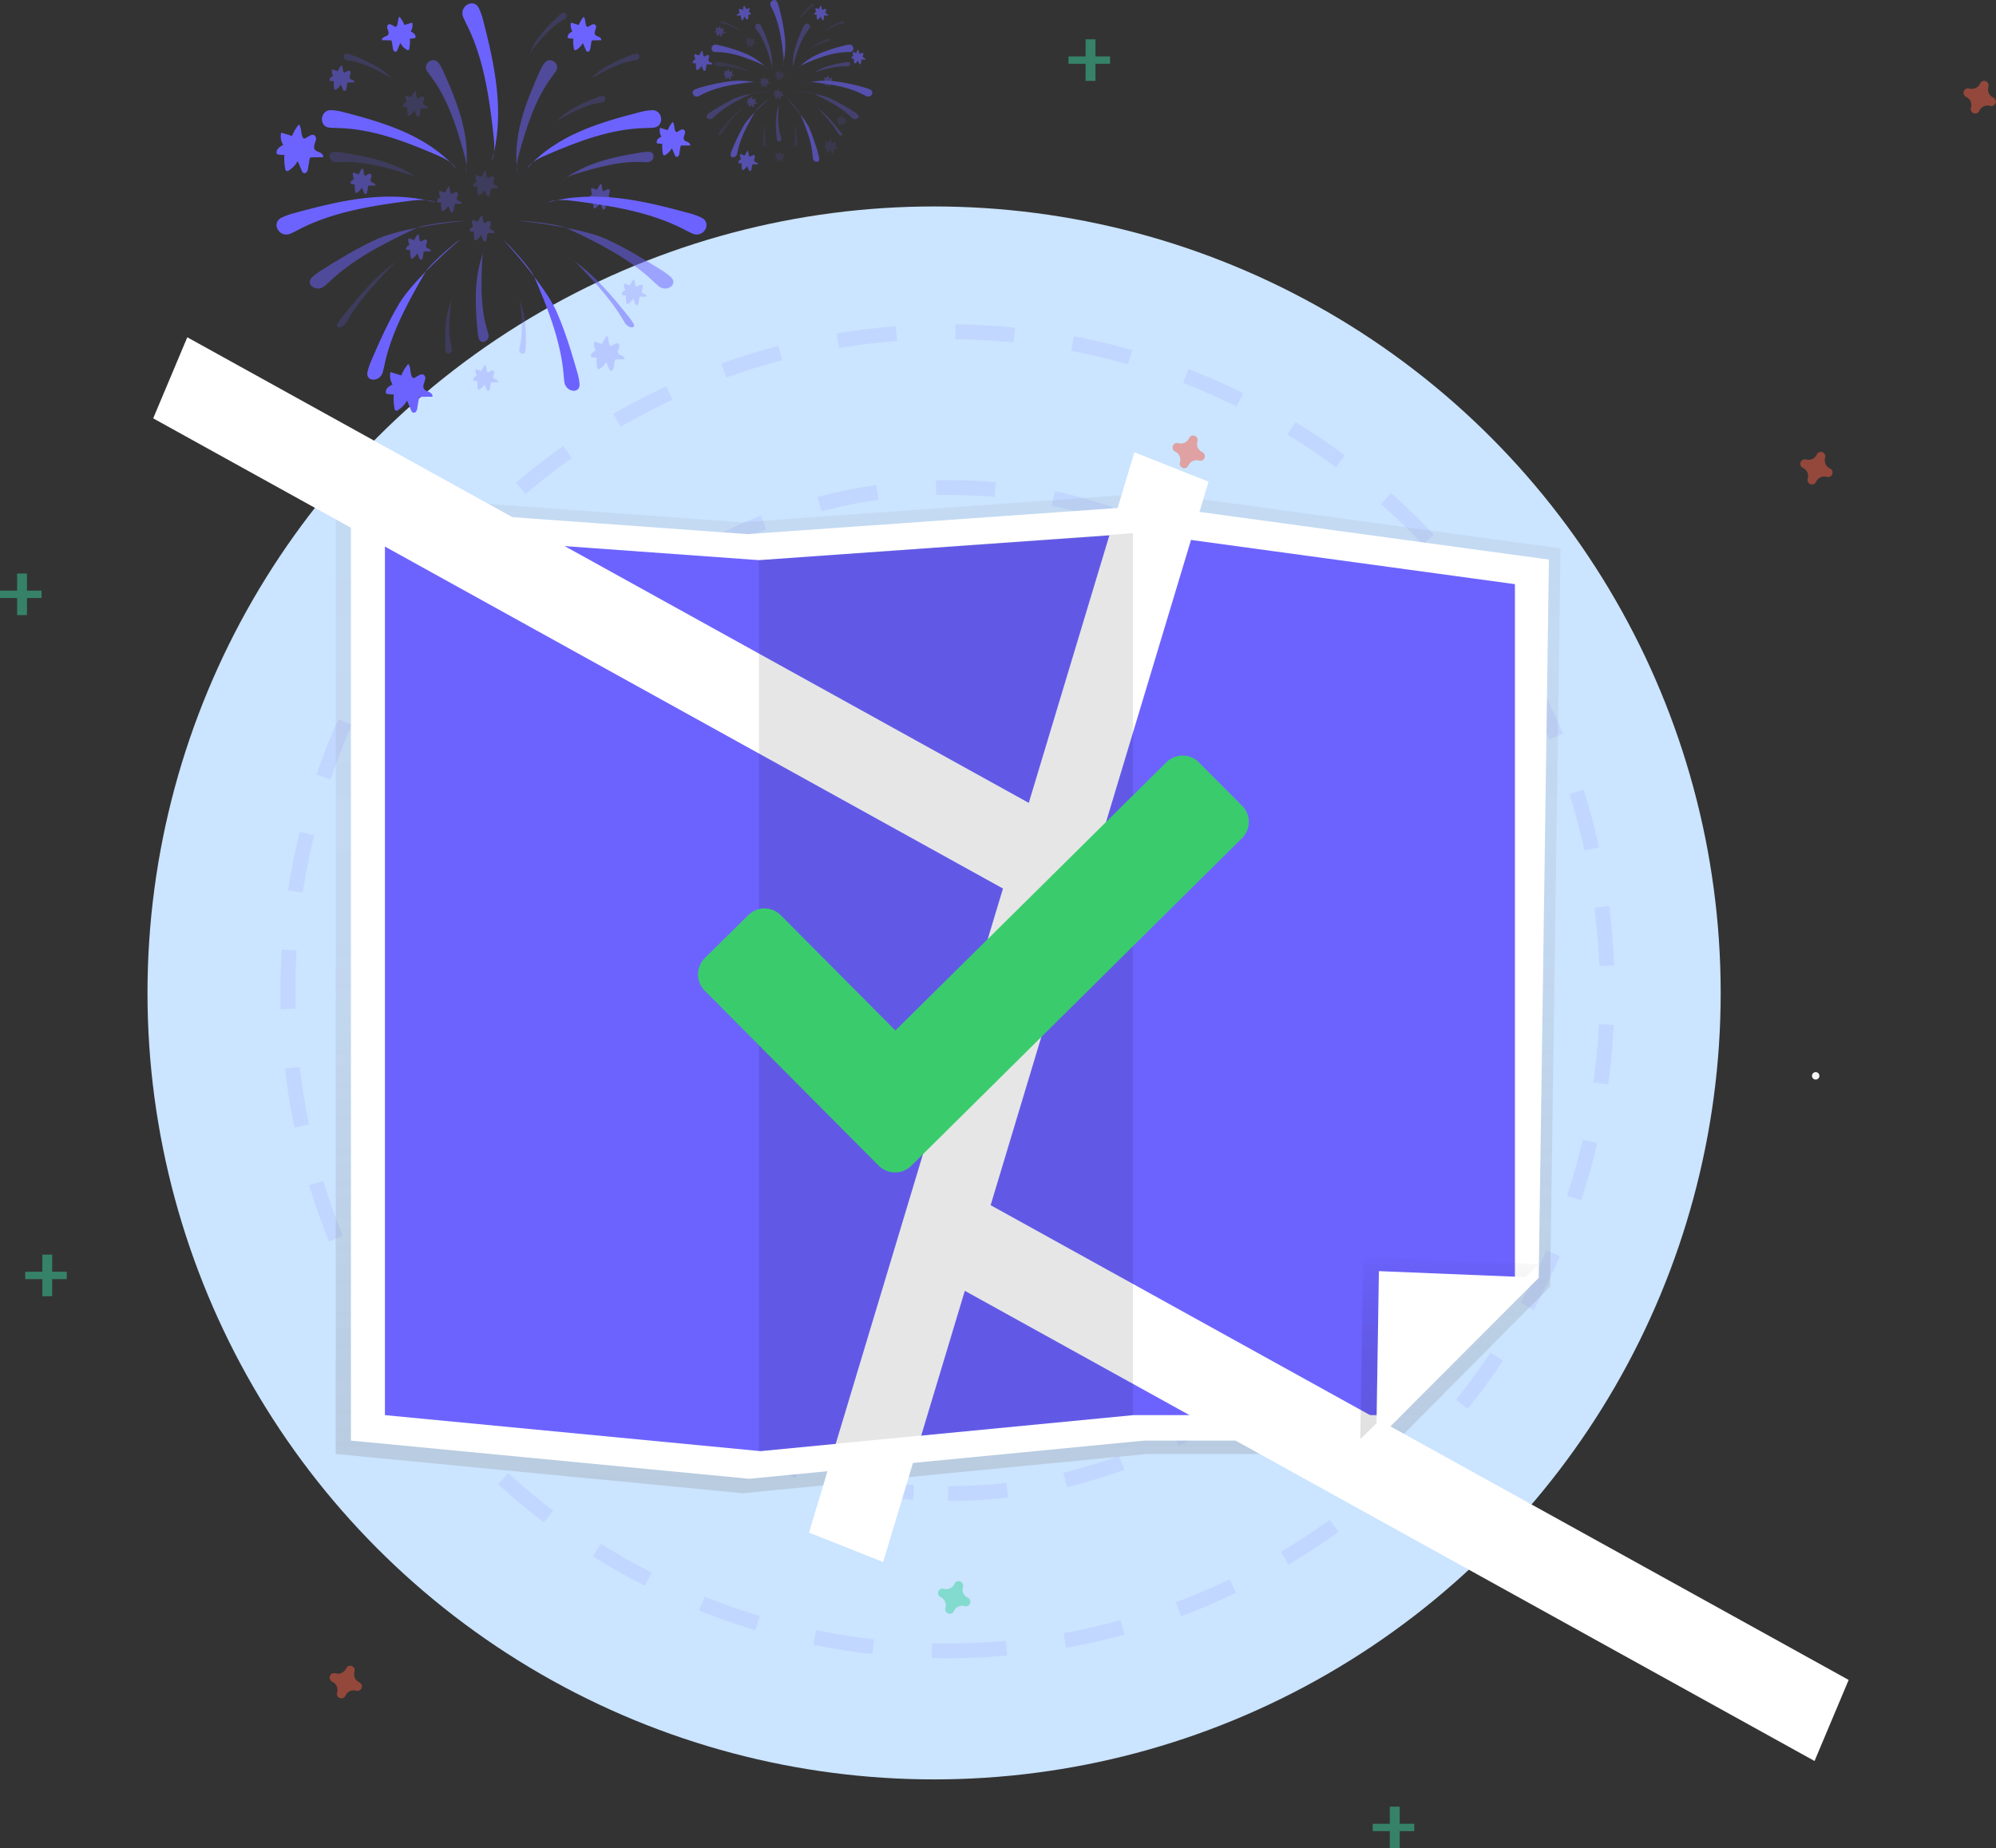 <svg width="203" height="188" xmlns="http://www.w3.org/2000/svg">
  <rect width="100%" height="100%" fill="#333333" stroke="none"/>
  <defs>
    <linearGradient x1="50%" y1="100%" x2="50%" y2="0%" id="a">
      <stop stop-color="gray" stop-opacity=".25" offset="0%"/>
      <stop stop-color="gray" stop-opacity=".12" offset="54%"/>
      <stop stop-color="gray" stop-opacity=".1" offset="100%"/>
    </linearGradient>
    <linearGradient x1="50.004%" y1="100%" x2="50.004%" y2="0%" id="b">
      <stop stop-opacity=".12" offset="0%"/>
      <stop stop-opacity=".09" offset="55%"/>
      <stop stop-opacity=".02" offset="100%"/>
    </linearGradient>
  </defs>
  <g fill="none" fill-rule="evenodd">
    <circle fill="#CBE4FF" cx="95" cy="101" r="80"/>
    <path d="M96.368 167.925c37.052 0 67.089-30.04 67.089-67.095S133.42 33.736 96.368 33.736c-37.051 0-67.088 30.039-67.088 67.094 0 37.055 30.037 67.095 67.088 67.095z" stroke="#6C63FF" stroke-width="1.5" opacity=".1" stroke-dasharray="6"/>
    <path d="M96.444 151.925c28.258 0 51.165-22.91 51.165-51.17s-22.907-51.17-51.165-51.17-51.165 22.91-51.165 51.17 22.907 51.17 51.165 51.17z" stroke="#6C63FF" stroke-width="1.5" opacity=".1" stroke-dasharray="6"/>
    <path d="M184.662 109.811a.377.377 0 1 0 0-.754.377.377 0 0 0 0 .754z" fill="#F5F5F5" fill-rule="nonzero"/>
    <g opacity=".5" fill="#3AD29F" fill-rule="nonzero">
      <path d="M110.41 4h1v4.226h-1z"/>
      <path d="M112.895 5.74v.746h-4.226V5.74z"/>
    </g>
    <g opacity=".5" fill="#3AD29F" fill-rule="nonzero">
      <path d="M1.74 58.34h1v4.226h-1z"/>
      <path d="M4.226 60.08v.746H0v-.746z"/>
    </g>
    <g opacity=".5" fill="#3AD29F" fill-rule="nonzero">
      <path d="M141.35 183.774h1V188h-1z"/>
      <path d="M143.836 185.514v.746h-4.226v-.746z"/>
    </g>
    <g opacity=".5" fill="#3AD29F" fill-rule="nonzero">
      <path d="M4.306 127.623h1v4.226h-1z"/>
      <path d="M6.792 129.363v.746H2.566v-.746z"/>
    </g>
    <g opacity=".5" fill="#3AD29F" fill-rule="nonzero">
      <path d="M50.49 133.962h1v4.226h-1z"/>
      <path d="M52.976 135.703v.745H48.75v-.745z"/>
    </g>
    <path d="M36.553 171.13a.914.914 0 0 1-.498-1.106.458.458 0 0 0-.804-.406.44.44 0 0 0-.05.09.914.914 0 0 1-1.105.497.458.458 0 0 0-.316.854c.422.19.635.665.498 1.106a.458.458 0 0 0 .804.406.44.44 0 0 0 .05-.09.914.914 0 0 1 1.105-.498.458.458 0 0 0 .316-.854z" fill="#F55F44" fill-rule="nonzero" opacity=".5"/>
    <path d="M98.434 162.525a.914.914 0 0 1-.498-1.105.458.458 0 0 0-.804-.406.44.44 0 0 0-.05.09.914.914 0 0 1-1.105.498.458.458 0 0 0-.316.854c.422.19.635.664.498 1.105a.458.458 0 0 0 .804.406.44.44 0 0 0 .05-.09.914.914 0 0 1 1.105-.498.458.458 0 0 0 .316-.854z" fill="#3AD29F" fill-rule="nonzero" opacity=".5"/>
    <path d="M122.281 45.997a.914.914 0 0 1-.498-1.105.458.458 0 0 0-.804-.406.44.44 0 0 0-.05.09.914.914 0 0 1-1.105.497.458.458 0 0 0-.316.854c.421.19.635.664.498 1.106a.458.458 0 0 0 .804.406.44.44 0 0 0 .05-.09.914.914 0 0 1 1.105-.498.458.458 0 0 0 .316-.854zM186.124 47.657a.914.914 0 0 1-.498-1.105.458.458 0 0 0-.804-.406.44.44 0 0 0-.05.09.914.914 0 0 1-1.105.498.458.458 0 0 0-.316.854c.422.19.635.664.498 1.105a.458.458 0 0 0 .804.406.44.44 0 0 0 .05-.09.914.914 0 0 1 1.105-.497.458.458 0 0 0 .316-.854zM94.057 116.035a.914.914 0 0 1-.498-1.106.458.458 0 0 0-.804-.406.44.44 0 0 0-.05.09.914.914 0 0 1-1.105.498.458.458 0 0 0-.316.854c.422.19.635.664.498 1.106a.458.458 0 0 0 .804.406.44.44 0 0 0 .05-.09.914.914 0 0 1 1.105-.498.458.458 0 0 0 .316-.854zM202.727 9.922a.914.914 0 0 1-.498-1.106.458.458 0 0 0-.804-.406.44.44 0 0 0-.05.09.914.914 0 0 1-1.106.498.458.458 0 0 0-.316.854c.422.19.636.664.498 1.105a.458.458 0 0 0 .804.406.44.44 0 0 0 .05-.09.914.914 0 0 1 1.105-.497.458.458 0 0 0 .316-.854z" fill="#F55F44" fill-rule="nonzero" opacity=".5"/>
    <g fill="#6C63FF" fill-rule="nonzero">
      <g opacity=".6">
        <path d="M77.337 2.538a.3.3 0 0 0-.489.348c.056.084.118.167.176.245.705.95 1.07 2.102 1.385 3.247.077.281.15.58.063.858a5.342 5.342 0 0 0-.15-2.238c-.206-.724-.47-1.43-.792-2.11a1.836 1.836 0 0 0-.193-.35z" opacity=".5"/>
        <path d="M72.761 4.539c-.476-.015-.536.706-.063.75.125.01.25.013.37.016 1.457.04 2.833.569 4.156 1.135.326.14.667.3.856.6a6.241 6.241 0 0 0-2.217-1.57 16.261 16.261 0 0 0-2.617-.844 2.152 2.152 0 0 0-.485-.087z"/>
        <path d="M72.893 6.31c-.3.013-.232.44.071.442h.233c.92-.037 1.86.216 2.773.494.23.052.444.16.623.314a5.033 5.033 0 0 0-1.62-.832 12.58 12.58 0 0 0-1.761-.393 1.698 1.698 0 0 0-.319-.024z" opacity=".2"/>
        <path d="M79.04 14.243c.086.289.482.117.41-.175-.02-.079-.042-.15-.065-.226-.262-.88-.25-1.854-.207-2.807-.007-.236.044-.47.15-.68a5.003 5.003 0 0 0-.408 1.774c-.023.601-.003 1.204.061 1.802.01.106.03.21.059.312z" opacity=".5"/>
        <path d="M73.442 2.138c-.182-.031-.196.231-.015.272.048.01.094.018.14.025.554.095 1.082.365 1.593.648.132.06.246.151.332.267a3.046 3.046 0 0 0-.862-.703 7.426 7.426 0 0 0-1.003-.45.901.901 0 0 0-.185-.059z" opacity=".2"/>
        <path d="M70.65 9.116c-.459.235-.071.882.4.668.124-.056.244-.119.358-.179 1.403-.727 3.031-.994 4.632-1.201.394-.05.813-.095 1.176.061-1-.26-2.042-.323-3.067-.184a20.044 20.044 0 0 0-2.993.644c-.175.046-.345.11-.507.19z"/>
        <path d="M71.96 11.637c-.33.307.185.67.53.375.091-.077.178-.16.26-.236 1.004-.943 2.332-1.614 3.654-2.232.324-.15 1.652-.3 2.017-.3-.931.082-2.834.373-3.68.758-.83.395-1.634.847-2.403 1.35-.134.084-.26.179-.377.285z" opacity=".5"/>
        <path d="M74.311 15.662c-.096.44.534.45.65 0 .03-.115.056-.231.08-.342.29-1.352 1-2.653 1.737-3.913.18-.308 1.191-1.201 1.49-1.39-.72.6-2.12 1.917-2.596 2.714-.456.795-.857 1.62-1.201 2.47-.067.149-.12.303-.16.461zM79.046.207c-.225-.45-.867-.08-.662.39.052.122.112.242.17.356.69 1.398.929 3.015 1.106 4.606.044.39.081.804-.078 1.163.271-.988.349-2.019.228-3.036-.121-1.005-.318-2-.59-2.976a2.677 2.677 0 0 0-.174-.503zM75.465.986a.086.086 0 0 0 .038.012.07.07 0 0 0 .052-.048c.057-.121.024-.279.111-.382.088.105.158.224.21.35l.34-.101c.03.13.008.266-.063.378.056.025.107.061.15.105.045.046.06.114.04.174a.858.858 0 0 1-.234.023c.013.145.005.29-.024.432a.081.081 0 0 1-.028.056.078.078 0 0 1-.08-.014.75.75 0 0 1-.272-.286l-.121.3a.123.123 0 0 1-.056.072.086.086 0 0 1-.102-.034.255.255 0 0 1-.036-.112l-.047-.279a.063.063 0 0 0-.015-.039.068.068 0 0 0-.048-.013h-.348c-.021-.062.04-.12.1-.15.06-.03.13-.046.16-.104.061-.117-.096-.281-.029-.383.068-.102.204-.006.302.043z"/>
        <path d="M81.828 2.538a.3.3 0 0 1 .49.348 6.407 6.407 0 0 1-.176.245c-.705.95-1.071 2.102-1.385 3.247-.078.281-.15.58-.065.858a5.343 5.343 0 0 1 .15-2.238c.206-.724.47-1.43.792-2.11.052-.124.117-.241.194-.35z" opacity=".5"/>
        <path d="M86.403 4.539c.475-.015.536.706.062.75-.124.01-.25.013-.368.016-1.457.04-2.835.569-4.158 1.135-.325.14-.666.3-.855.6a6.241 6.241 0 0 1 2.217-1.57 16.293 16.293 0 0 1 2.615-.844c.159-.047.322-.076.487-.087z"/>
        <path d="M86.28 6.31c.3.013.231.44-.07.442h-.234c-.919-.037-1.86.216-2.772.494-.23.052-.445.16-.624.314a5.018 5.018 0 0 1 1.621-.832 12.58 12.58 0 0 1 1.763-.387c.104-.02.21-.03.316-.03z" opacity=".5"/>
        <path d="M85.724 2.138c.182-.031.195.231.015.272-.048.01-.095.018-.141.025-.553.095-1.083.365-1.592.648a.855.855 0 0 0-.332.267 3.04 3.04 0 0 1 .86-.703 7.53 7.53 0 0 1 1.005-.45.87.87 0 0 1 .185-.059zM81.023 14.79c-.04.178-.289.09-.256-.092 0-.048.02-.094.03-.14.126-.546.08-1.14.017-1.719a.868.868 0 0 0-.119-.408c.17.333.277.694.316 1.066.037.366.049.733.034 1.1a.92.92 0 0 1-.022.193z" opacity=".2"/>
        <path d="M85.608 13.6c.142.24-.205.223-.357-.016-.04-.063-.077-.126-.113-.186-.43-.731-1.084-1.455-1.744-2.153a2.414 2.414 0 0 0-.539-.467c.515.35.99.757 1.417 1.211.423.442.796.901 1.162 1.364.063.079.122.161.174.248z" opacity=".5"/>
        <path d="M73.045 13.6c-.141.24.206.223.36-.016.038-.063.076-.126.11-.186.43-.731 1.085-1.455 1.744-2.153.156-.182.339-.34.541-.467a8.56 8.56 0 0 0-1.418 1.211c-.422.442-.796.901-1.163 1.364a2.393 2.393 0 0 0-.174.248zM77.64 14.79c.04.178.288.09.257-.092a3.238 3.238 0 0 0-.03-.14c-.126-.546-.081-1.14-.017-1.719a.85.85 0 0 1 .117-.408c-.17.333-.276.694-.315 1.066a7.505 7.505 0 0 0-.033 1.1c0 .065.008.13.021.193zM84.278 3.934c.18-.032.193.233.013.272-.046.01-.095.018-.14.027-.554.093-1.083.365-1.593.647a.876.876 0 0 0-.332.266c.242-.285.534-.523.862-.702a7.435 7.435 0 0 1 1.003-.45.983.983 0 0 1 .187-.06zM82.588.407c.15-.096.267.15.115.246l-.12.077c-.477.3-.868.75-1.236 1.2a.854.854 0 0 0-.207.372c.117-.355.299-.685.536-.973a7.49 7.49 0 0 1 .76-.797.97.97 0 0 1 .152-.125z" opacity=".2"/>
        <path d="M88.516 9.116c.459.235.071.882-.4.668-.124-.056-.244-.119-.36-.179-1.401-.727-3.03-.994-4.63-1.201-.394-.05-.813-.095-1.177.061 1-.26 2.042-.323 3.066-.184 1.013.138 2.015.353 2.995.644.175.046.345.11.506.19z"/>
        <path d="M87.205 11.637c.33.307-.185.67-.53.375-.09-.077-.177-.16-.26-.236-1.005-.943-2.331-1.614-3.654-2.232-.323-.15-1.66-.3-2.016-.3.931.082 2.833.373 3.678.758.831.395 1.634.846 2.404 1.35.134.084.261.179.378.285z" opacity=".5"/>
        <path d="M83.32 16.165c.041.45-.585.376-.645-.075-.015-.117-.026-.236-.036-.348-.119-1.373-.661-2.759-1.233-4.1-.14-.33-1.032-1.336-1.303-1.567.639.683 1.861 2.168 2.235 3.018.355.847.652 1.717.89 2.604.046.153.077.31.093.468zM83.696.986a.092.092 0 0 1-.039.012c-.024 0-.042-.025-.052-.048-.056-.121-.024-.279-.11-.382a1.323 1.323 0 0 0-.21.35l-.33-.101a.486.486 0 0 0 .064.378.485.485 0 0 0-.15.105.171.171 0 0 0-.04.174.87.87 0 0 0 .232.023c-.012.145-.003.29.025.432a.081.081 0 0 0 .029.056c.027.01.058.005.08-.014a.75.75 0 0 0 .271-.286l.122.3c.009.03.028.055.054.072.039.014.082 0 .104-.034a.255.255 0 0 0 .036-.112l.046-.279c0-.014.006-.028.015-.039a.068.068 0 0 1 .049-.013h.348c.021-.062-.042-.12-.1-.15-.06-.03-.131-.046-.161-.104-.06-.117.097-.281.03-.383-.068-.102-.21-.006-.313.043z"/>
        <path d="M84.69 14.55a.092.092 0 0 1-.038.012c-.026 0-.042-.026-.053-.048-.056-.122-.024-.28-.11-.383-.088.105-.159.224-.21.351l-.329-.102a.492.492 0 0 0 .062.378.523.523 0 0 0-.15.105.171.171 0 0 0-.041.175.87.87 0 0 0 .233.022c-.013.145-.004.291.024.434a.08.08 0 0 0 .028.054c.024.015.056 0 .081-.013a.763.763 0 0 0 .27-.287l.124.293a.13.13 0 0 0 .054.073.087.087 0 0 0 .102-.036.257.257 0 0 0 .038-.111l.045-.278a.087.087 0 0 1 .015-.04.07.07 0 0 1 .05-.014h.348c.02-.061-.042-.12-.1-.15-.06-.03-.131-.045-.161-.104-.06-.117.096-.28.03-.383-.067-.102-.21.002-.311.052z" opacity=".2"/>
        <path d="M87.481 5.458a.098.098 0 0 1-.039.012c-.025 0-.042-.026-.052-.048-.057-.122-.024-.28-.111-.383a1.342 1.342 0 0 0-.21.351l-.33-.102a.494.494 0 0 0 .064.379.48.48 0 0 0-.15.105.171.171 0 0 0-.041.174.864.864 0 0 0 .233.022c-.013.146-.005.292.024.434a.08.08 0 0 0 .028.054c.027.011.058.006.08-.013a.75.75 0 0 0 .272-.287l.123.3a.13.13 0 0 0 .054.074.087.087 0 0 0 .102-.036.237.237 0 0 0 .036-.111l.047-.278c0-.015.005-.029.015-.04a.068.068 0 0 1 .048-.014h.35c.02-.062-.042-.12-.102-.15-.06-.03-.13-.045-.16-.104-.061-.117.096-.28.03-.383-.066-.102-.208-.006-.31.044zM76.32 15.91a.1.1 0 0 1-.054.016c-.035 0-.059-.034-.074-.066-.078-.17-.033-.39-.15-.533-.123.147-.22.312-.292.49l-.46-.15a.681.681 0 0 0 .088.525.716.716 0 0 0-.216.15.242.242 0 0 0-.057.244c.106.025.215.036.324.031-.016.201-.004.403.035.6.002.03.017.058.04.077.033.021.077 0 .111-.018.157-.097.286-.232.376-.393l.17.407c.012.042.039.078.076.102a.12.12 0 0 0 .15-.05.344.344 0 0 0 .051-.15l.063-.387c.002-.02.01-.04.023-.056a.104.104 0 0 1 .068-.02h.485c.028-.085-.059-.164-.141-.202-.083-.038-.18-.063-.223-.143-.084-.165.134-.393.04-.534-.115-.168-.29-.01-.433.06zM71.675 5.73a.114.114 0 0 1-.054.016c-.034 0-.058-.036-.073-.067-.078-.17-.033-.39-.15-.533-.123.147-.22.312-.292.49l-.46-.142a.681.681 0 0 0 .088.526.691.691 0 0 0-.217.15.236.236 0 0 0-.055.241c.105.027.214.038.323.033-.017.201-.005.403.034.601.003.03.017.059.04.078.034.021.077 0 .112-.02.158-.098.289-.235.378-.399l.17.407c.013.042.04.078.077.102a.12.12 0 0 0 .142-.05.344.344 0 0 0 .051-.15l.064-.387c.002-.02.01-.04.022-.055a.104.104 0 0 1 .068-.02h.485c.028-.086-.057-.167-.141-.203-.084-.036-.18-.063-.223-.15-.084-.163.134-.392.042-.533-.112-.17-.288-.006-.43.065z"/>
        <path d="M85.768 12.035a.048.048 0 0 1-.029 0c-.018 0-.031-.018-.039-.035-.04-.09-.016-.207-.081-.284a.99.99 0 0 0-.15.26l-.245-.075a.365.365 0 0 0 .046.28.359.359 0 0 0-.114.077.126.126 0 0 0-.03.13c.056.013.114.019.171.017a1.09 1.09 0 0 0 .02.32.06.06 0 0 0 .021.04c.017.013.04 0 .059-.01a.556.556 0 0 0 .2-.211l.091.216c.006.022.02.042.04.054.029.01.06-.001.077-.026a.224.224 0 0 0 .027-.082l.033-.206c.001-.011.005-.021.012-.03a.057.057 0 0 1 .036-.01h.257c.015-.047-.03-.09-.073-.109-.044-.02-.098-.033-.12-.076-.044-.087.072-.209.022-.284-.05-.075-.155.006-.231.044zM79.459 15.682a.048.048 0 0 1-.029 0c-.018 0-.031-.018-.039-.035-.04-.09-.016-.207-.08-.284a.99.99 0 0 0-.15.26l-.246-.075a.365.365 0 0 0 .047.28.359.359 0 0 0-.114.077.126.126 0 0 0-.03.13c.056.013.113.019.17.016-.008.108-.002.216.02.321.002.016.009.03.02.04a.06.06 0 0 0 .06-.01.556.556 0 0 0 .201-.211l.09.216a.1.1 0 0 0 .04.054.07.07 0 0 0 .078-.026.197.197 0 0 0 .025-.082l.035-.206c0-.01.005-.021.012-.03a.05.05 0 0 1 .036-.01h.257c.015-.047-.03-.089-.074-.109-.044-.019-.098-.034-.119-.076-.045-.087.07-.209.021-.284-.05-.075-.156 0-.231.044z" opacity=".2"/>
        <path d="M73.362 2.93a.07.07 0 0 1-.028.01.05.05 0 0 1-.04-.036c-.042-.09-.017-.207-.082-.282a.968.968 0 0 0-.15.26l-.244-.076a.36.36 0 0 0 .045.28.351.351 0 0 0-.114.078.126.126 0 0 0-.03.129c.057.014.115.02.173.016-.009.107-.003.215.018.32a.06.06 0 0 0 .021.042c.018.01.04 0 .059-.01a.56.56 0 0 0 .2-.214l.091.217c.006.022.02.042.04.055.03.01.06-.001.077-.027a.192.192 0 0 0 .027-.082l.033-.206a.04.04 0 0 1 .048-.04h.259c.013-.044-.032-.088-.075-.106-.044-.018-.097-.034-.12-.076-.044-.087.072-.209.023-.284-.048-.075-.163-.005-.23.033zM76.604 10.113a.063.063 0 0 1-.029.009c-.018 0-.032-.02-.039-.036-.042-.09-.018-.208-.081-.283a.935.935 0 0 0-.15.26l-.244-.075a.36.36 0 0 0 .047.28.357.357 0 0 0-.116.077.128.128 0 0 0-.03.128.61.61 0 0 0 .173.018c-.01.107-.003.215.018.32.001.016.009.03.021.04.018.012.042 0 .06-.009a.568.568 0 0 0 .2-.213l.091.216c.006.023.02.042.041.054.028.011.06 0 .075-.025a.179.179 0 0 0 .027-.083l.035-.205c0-.01.004-.02.01-.029a.051.051 0 0 1 .036-.01h.259c.015-.045-.032-.089-.075-.109-.044-.02-.097-.033-.12-.076-.043-.087.073-.207.023-.282-.05-.075-.157-.005-.232.033zM74.245 7.314a.048.048 0 0 1-.028 0c-.018 0-.032-.018-.04-.035-.041-.09-.017-.207-.08-.284a.958.958 0 0 0-.15.26l-.244-.075a.359.359 0 0 0 .047.28.383.383 0 0 0-.116.078.13.13 0 0 0-.03.129c.056.013.115.02.173.016a1.15 1.15 0 0 0 .018.322.045.045 0 0 0 .08.03.563.563 0 0 0 .2-.212l.092.216a.1.1 0 0 0 .04.054c.03.01.06-.002.076-.027a.186.186 0 0 0 .027-.081l.034-.207a.038.038 0 0 1 .047-.04h.258c.015-.044-.031-.086-.075-.106-.043-.02-.096-.034-.118-.076-.045-.088.072-.21.022-.284-.05-.075-.158.001-.233.042zM84.375 7.973a.051.051 0 0 1-.028.007c-.02 0-.032-.018-.04-.034-.041-.09-.017-.207-.082-.284a.99.99 0 0 0-.15.26l-.244-.075a.357.357 0 0 0 .046.28.377.377 0 0 0-.115.077.126.126 0 0 0-.03.13c.057.013.115.019.173.016a1.15 1.15 0 0 0 .018.321.06.06 0 0 0 .021.04c.02.008.043.004.059-.01a.568.568 0 0 0 .201-.212l.09.217a.1.1 0 0 0 .04.054c.03.01.06-.002.077-.027a.186.186 0 0 0 .027-.081l.033-.208a.054.054 0 0 1 .012-.028.05.05 0 0 1 .036-.01h.259c.013-.046-.032-.088-.075-.107-.044-.02-.096-.035-.119-.077-.045-.087.07-.208.023-.284-.049-.075-.157-.003-.232.035z" opacity=".5"/>
        <path d="M79.459 7.423a.048.048 0 0 1-.029 0c-.018 0-.031-.018-.039-.034-.04-.09-.016-.207-.08-.284a.99.99 0 0 0-.15.26l-.246-.075a.365.365 0 0 0 .047.28.359.359 0 0 0-.114.077.126.126 0 0 0-.03.13c.056.013.113.019.17.017a1.09 1.09 0 0 0 .02.32c.002.016.009.03.02.04.018.013.042 0 .06-.01a.556.556 0 0 0 .201-.212l.09.217c.007.022.021.041.04.054a.07.07 0 0 0 .078-.026.197.197 0 0 0 .025-.082l.035-.206c0-.011.005-.022.012-.03a.057.057 0 0 1 .036-.01h.257c.015-.047-.03-.09-.074-.109-.044-.02-.098-.033-.119-.076-.045-.087.07-.209.021-.284-.05-.075-.156.004-.231.043z" opacity=".2"/>
        <path d="M77.918 8.092a.059.059 0 0 1-.03.009c-.018 0-.03-.018-.04-.035-.04-.09-.016-.207-.08-.284a.99.99 0 0 0-.15.26l-.245-.075a.365.365 0 0 0 .046.28.377.377 0 0 0-.114.077.126.126 0 0 0-.03.13c.056.013.114.019.171.016-.008.107-.002.216.02.321a.06.06 0 0 0 .02.04c.02.009.043.005.06-.01a.568.568 0 0 0 .2-.211l.09.216a.1.1 0 0 0 .041.054c.029.01.06-.002.077-.027a.207.207 0 0 0 .027-.081l.033-.207a.04.04 0 0 1 .048-.04h.258c.014-.045-.031-.087-.075-.106-.043-.02-.096-.035-.118-.077-.045-.087.07-.208.02-.283-.049-.076-.154-.003-.23.033z" opacity=".3"/>
        <path d="M76.479 4.033a.063.063 0 0 1-.029.009c-.018 0-.031-.02-.039-.036-.04-.09-.016-.207-.08-.282a.944.944 0 0 0-.151.26l-.245-.077a.365.365 0 0 0 .047.28.385.385 0 0 0-.114.077.128.128 0 0 0-.03.13c.056.013.113.019.17.017a1.09 1.09 0 0 0 .02.32c.001.016.008.03.02.04.018.013.042 0 .06-.008a.57.57 0 0 0 .201-.213l.09.216c.007.022.021.042.04.054.03.01.061 0 .077-.026a.197.197 0 0 0 .026-.082l.035-.206c0-.011.005-.021.012-.03a.048.048 0 0 1 .036-.009h.256c.015-.047-.03-.089-.073-.108-.044-.02-.098-.033-.119-.077-.045-.087.07-.207.021-.282-.05-.075-.156-.005-.231.033z" opacity=".2"/>
        <path d="M79.312 9.33a.051.051 0 0 1-.029.008c-.02 0-.031-.018-.039-.035-.042-.09-.018-.207-.082-.283a.976.976 0 0 0-.15.26l-.244-.076a.363.363 0 0 0 .045.28.395.395 0 0 0-.114.078.126.126 0 0 0-.03.129c.056.013.115.02.173.018-.01.107-.003.214.018.32a.06.06 0 0 0 .02.04c.019.012.041 0 .06-.009a.57.57 0 0 0 .2-.213l.09.216c.007.023.021.042.041.054.029.01.06 0 .077-.025a.198.198 0 0 0 .027-.083l.033-.206a.066.066 0 0 1 .012-.03.057.057 0 0 1 .036-.01h.258c.015-.047-.031-.089-.075-.108-.043-.02-.096-.033-.118-.077-.045-.087.072-.209.022-.284-.05-.075-.156-.001-.231.036z" opacity=".3"/>
      </g>
      <path d="M44.619 6.416c-.548-.75-1.681.061-1.169.833.134.201.28.398.418.584 1.688 2.277 2.562 5.042 3.315 7.775.185.67.363 1.386.15 2.05.3-1.777.105-3.604-.35-5.352-.455-1.747-1.163-3.408-1.894-5.054a4.488 4.488 0 0 0-.47-.836z" opacity=".5"/>
      <path d="M33.673 11.204c-1.138-.034-1.282 1.69-.15 1.781.3.024.6.032.883.039 3.485.095 6.78 1.351 9.947 2.716.776.334 1.592.709 2.047 1.422-1.427-1.651-3.304-2.868-5.307-3.754-2.002-.885-4.129-1.48-6.259-2.025a5.475 5.475 0 0 0-1.16-.179z"/>
      <path d="M33.986 15.446c-.718.027-.556 1.051.168 1.051.19 0 .377 0 .557-.015 2.2-.089 4.45.518 6.635 1.185.536.163 1.1.35 1.491.75-1.137-.914-2.493-1.55-3.876-1.99-1.384-.439-2.805-.696-4.22-.927a3.847 3.847 0 0 0-.755-.054z" opacity=".2"/>
      <path d="M48.694 34.428c.204.69 1.153.28.98-.423-.046-.184-.1-.365-.15-.538-.632-2.102-.6-4.437-.498-6.718.025-.558.066-1.153.357-1.63-.6 1.328-.881 2.798-.966 4.247-.084 1.45.021 2.89.15 4.317.019.252.061.501.127.745z" opacity=".5"/>
      <path d="M35.295 5.458c-.432-.075-.465.556-.033.652.113.024.227.043.335.061 1.325.227 2.591.874 3.811 1.55.3.166.614.35.796.638a7.286 7.286 0 0 0-2.062-1.686 17.948 17.948 0 0 0-2.403-1.09 2.404 2.404 0 0 0-.444-.125z" opacity=".2"/>
      <path d="M28.616 22.155c-1.098.564-.17 2.115.958 1.6.3-.135.583-.285.858-.428 3.354-1.738 7.25-2.38 11.084-2.874.94-.12 1.943-.226 2.813.15-2.372-.668-4.897-.723-7.338-.44-2.44.284-4.815.902-7.166 1.541a6.46 6.46 0 0 0-1.21.45z"/>
      <path d="M31.755 28.19c-.788.735.443 1.604 1.27.9.217-.185.423-.38.62-.564 2.403-2.253 5.581-3.862 8.745-5.341.776-.364 3.971-.735 4.824-.715-2.227.2-6.78.9-8.803 1.815-2.024.915-3.9 2.057-5.746 3.218-.323.2-.628.43-.91.686z" opacity=".5"/>
      <path d="M37.379 37.823c-.23 1.05 1.277 1.067 1.556.016.074-.276.132-.552.19-.816.693-3.223 2.395-6.35 4.155-9.364.433-.74 2.854-2.862 3.565-3.33-1.72 1.43-5.07 4.59-6.211 6.497-1.142 1.907-2.034 3.904-2.893 5.911-.154.35-.275.714-.362 1.086zM48.707.84c-.537-1.095-2.072-.194-1.586.929.128.3.272.582.407.856 1.653 3.345 2.225 7.214 2.65 11.02.104.932.194 1.927-.186 2.784.694-2.34.785-4.842.545-7.264-.24-2.422-.805-4.782-1.403-7.12a6.212 6.212 0 0 0-.427-1.204zM40.149 2.704c.027.018.059.027.091.027.06 0 .102-.06.126-.114.136-.291.058-.67.265-.914.21.252.379.535.501.839l.79-.243c.073.308.019.633-.151.9.139.061.265.147.372.253.108.11.145.271.097.417-.183.045-.37.064-.558.056.03.346.01.695-.058 1.036a.195.195 0 0 1-.068.13c-.059.038-.134 0-.192-.03a1.817 1.817 0 0 1-.65-.689l-.292.7a.314.314 0 0 1-.13.176.212.212 0 0 1-.247-.084.6.6 0 0 1-.087-.266l-.11-.667a.16.16 0 0 0-.036-.094.174.174 0 0 0-.117-.033 23.173 23.173 0 0 0-.834-.01c-.048-.15.1-.285.242-.346.143-.062.311-.11.383-.248.15-.28-.231-.673-.07-.916.186-.28.49 0 .733.12z"/>
      <path d="M55.366 6.416c.548-.75 1.68.061 1.169.833-.134.201-.281.398-.42.584-1.686 2.277-2.553 5.042-3.315 7.775-.184.67-.363 1.386-.15 2.05-.3-1.777-.105-3.604.35-5.352.455-1.747 1.163-3.408 1.894-5.054.127-.295.285-.575.472-.836z" opacity=".5"/>
      <path d="M66.311 11.204c1.139-.034 1.283 1.69.15 1.781-.3.024-.6.032-.883.039-3.484.095-6.78 1.351-9.946 2.716-.778.334-1.594.709-2.047 1.422 1.427-1.651 3.304-2.868 5.306-3.754 2.003-.885 4.128-1.474 6.258-2.02.38-.103.77-.164 1.162-.184z"/>
      <path d="M66.002 15.446c.72.027.557 1.051-.167 1.051-.189 0-.378 0-.558-.015-2.198-.089-4.45.518-6.634 1.185-.536.163-1.102.35-1.491.75 1.137-.914 2.492-1.55 3.877-1.99 1.385-.439 2.804-.696 4.219-.927a3.84 3.84 0 0 1 .754-.054z" opacity=".5"/>
      <path d="M64.688 5.458c.432-.075.465.556.034.652a7.592 7.592 0 0 1-.335.061c-1.324.227-2.592.874-3.812 1.55-.3.166-.613.35-.794.638a7.286 7.286 0 0 1 2.062-1.686 17.948 17.948 0 0 1 2.403-1.09c.143-.056.29-.098.442-.125zM53.425 35.734c-.097.428-.692.215-.614-.219.021-.114.048-.227.072-.333.3-1.31.192-2.729.04-4.113-.038-.34-.086-.701-.283-.98.405.797.66 1.662.75 2.552.091.875.118 1.756.08 2.635 0 .154-.015.307-.045.458z" opacity=".2"/>
      <path d="M64.411 32.887c.338.572-.492.535-.856-.039-.096-.15-.183-.3-.269-.45-1.029-1.75-2.594-3.48-4.17-5.153-.388-.41-.807-.843-1.296-1.116 1.234.839 2.371 1.81 3.392 2.898 1.012 1.051 1.906 2.16 2.782 3.261.152.19.292.39.417.6z" opacity=".5"/>
      <path d="M34.35 32.887c-.339.572.492.535.855-.039.097-.15.185-.3.27-.45 1.028-1.75 2.595-3.48 4.17-5.153.388-.41.807-.843 1.295-1.116a20.364 20.364 0 0 0-3.391 2.898c-1.013 1.051-1.907 2.16-2.782 3.261-.153.19-.292.39-.418.6zM45.343 35.734c.097.428.692.215.614-.219-.02-.114-.048-.227-.072-.333-.3-1.31-.192-2.729-.04-4.113.038-.34.087-.701.282-.98a7.32 7.32 0 0 0-.751 2.552 17.986 17.986 0 0 0-.08 2.635c0 .154.016.307.047.458zM61.226 9.757c.432-.075.465.555.033.651a7.592 7.592 0 0 1-.335.062c-1.325.227-2.591.874-3.811 1.55-.3.166-.614.35-.796.638a7.286 7.286 0 0 1 2.062-1.68 18.14 18.14 0 0 1 2.403-1.09c.144-.058.292-.102.444-.131zM57.185 1.317c.372-.231.638.34.275.59a5.723 5.723 0 0 1-.289.183c-1.143.706-2.077 1.78-2.956 2.862-.214.266-.438.553-.498.889A7.292 7.292 0 0 1 55 3.52c.56-.68 1.168-1.318 1.82-1.91.112-.11.234-.208.364-.293z" opacity=".2"/>
      <path d="M71.369 22.155c1.098.564.17 2.115-.958 1.6-.3-.135-.583-.285-.858-.428-3.354-1.738-7.252-2.38-11.084-2.874-.942-.12-1.943-.226-2.813.15 2.372-.668 4.895-.723 7.337-.44 2.443.284 4.807.902 7.167 1.541.417.11.822.26 1.209.45z"/>
      <path d="M68.233 28.19c.788.735-.451 1.604-1.271.9-.216-.185-.422-.38-.619-.564-2.403-2.253-5.582-3.862-8.745-5.341-.777-.364-3.973-.735-4.826-.715 2.229.2 6.782.9 8.805 1.815 2.023.915 3.896 2.062 5.74 3.221.326.199.633.428.916.683z" opacity=".5"/>
      <path d="M58.942 39.024c.097 1.074-1.401.9-1.545-.179-.04-.282-.062-.564-.086-.833-.285-3.284-1.582-6.607-2.951-9.81-.335-.788-2.47-3.196-3.119-3.755 1.528 1.634 4.454 5.188 5.35 7.221.894 2.033 1.527 4.135 2.128 6.228.108.369.183.746.223 1.128zM59.844 2.704a.173.173 0 0 1-.094.027c-.058 0-.1-.06-.126-.114-.133-.291-.057-.67-.263-.914-.21.251-.38.535-.501.839l-.789-.243c-.073.308-.019.633.15.9a1.24 1.24 0 0 0-.37.253.413.413 0 0 0-.097.417c.182.045.37.064.558.056-.03.346-.01.695.058 1.036a.19.19 0 0 0 .068.13c.058.038.133 0 .192-.03a1.83 1.83 0 0 0 .649-.689l.3.7a.3.3 0 0 0 .13.176.212.212 0 0 0 .247-.084.645.645 0 0 0 .087-.266l.11-.667a.16.16 0 0 1 .036-.094.17.17 0 0 1 .116-.033c.28-.008.557-.01.835-.01.048-.15-.1-.285-.242-.346-.141-.062-.312-.11-.383-.248-.15-.28.23-.673.07-.916-.202-.28-.506 0-.741.12z"/>
      <path d="M62.215 35.16a.213.213 0 0 1-.093.028c-.06 0-.102-.06-.126-.114-.135-.292-.057-.67-.264-.916-.21.253-.379.536-.502.84l-.786-.247c-.073.308-.019.633.15.9-.138.061-.264.147-.372.253a.413.413 0 0 0-.096.417c.182.044.37.063.557.056-.03.346-.01.694.059 1.034a.198.198 0 0 0 .067.133.19.19 0 0 0 .193-.032 1.83 1.83 0 0 0 .649-.688l.3.7a.318.318 0 0 0 .13.176.213.213 0 0 0 .247-.086.6.6 0 0 0 .087-.266l.11-.665a.125.125 0 0 1 .15-.127c.278-.01.556-.011.834-.01.048-.15-.1-.285-.242-.346-.143-.062-.311-.11-.383-.248-.15-.282.231-.674.07-.916-.193-.278-.497.003-.739.125z" opacity=".2"/>
      <path d="M68.895 13.404a.188.188 0 0 1-.092.028.17.17 0 0 1-.126-.114c-.135-.292-.057-.67-.264-.916-.21.253-.38.536-.502.841l-.788-.245a1.18 1.18 0 0 0 .15.901c-.138.06-.264.146-.371.253a.411.411 0 0 0-.096.416c.182.044.37.063.557.055-.03.346-.01.695.059 1.036a.198.198 0 0 0 .067.132.192.192 0 0 0 .192-.033c.273-.168.496-.405.65-.686l.3.7a.31.31 0 0 0 .13.174.21.21 0 0 0 .247-.084.624.624 0 0 0 .087-.266l.11-.667a.16.16 0 0 1 .035-.093.167.167 0 0 1 .118-.034c.278 0 .555-.01.833 0 .048-.15-.099-.285-.242-.349-.142-.063-.31-.108-.383-.246-.15-.282.232-.674.071-.916-.195-.288-.499-.012-.742.113zM42.185 38.416a.267.267 0 0 1-.129.037c-.084 0-.14-.084-.175-.159-.188-.407-.08-.932-.368-1.274a4.363 4.363 0 0 0-.699 1.17l-1.098-.34c-.104.43-.03.885.209 1.258a1.718 1.718 0 0 0-.518.351.576.576 0 0 0-.134.582c.253.061.514.088.775.078-.04.482-.013.968.083 1.443a.203.203 0 0 0 .362.138c.379-.235.69-.565.9-.958l.41.976c.028.1.093.187.181.243a.29.29 0 0 0 .343-.117.854.854 0 0 0 .121-.371l.15-.928a.233.233 0 0 1 .05-.13.228.228 0 0 1 .162-.047c.388-.012.777-.015 1.164-.012.066-.206-.14-.398-.338-.485-.198-.087-.434-.15-.533-.344-.203-.393.322-.938.1-1.276-.256-.395-.68-.003-1.018.165zM31.072 14.054a.267.267 0 0 1-.13.038c-.082 0-.14-.083-.175-.16-.188-.405-.08-.932-.368-1.274a4.386 4.386 0 0 0-.699 1.17l-1.1-.34c-.103.43-.029.884.208 1.258a1.714 1.714 0 0 0-.518.353.575.575 0 0 0-.134.581c.254.062.515.087.775.077-.04.482-.012.968.083 1.443a.27.27 0 0 0 .095.183c.09.036.193.019.267-.044.379-.235.69-.565.901-.958l.409.975c.03.1.094.187.181.245a.3.3 0 0 0 .343-.119.835.835 0 0 0 .122-.37l.15-.929a.224.224 0 0 1 .05-.13.231.231 0 0 1 .163-.047c.388-.01.775-.014 1.163-.012.066-.206-.14-.398-.338-.485-.199-.087-.434-.15-.532-.344-.203-.392.32-.938.098-1.276-.253-.395-.675-.01-1.014.165z"/>
      <path d="M64.8 29.14a.132.132 0 0 1-.069.02c-.045 0-.075-.044-.093-.083-.1-.217-.042-.496-.195-.68a2.299 2.299 0 0 0-.371.624l-.584-.182a.875.875 0 0 0 .11.67.858.858 0 0 0-.274.186.3.3 0 0 0-.072.31c.134.032.273.045.411.04-.02.256-.006.514.045.766.002.038.02.073.05.097.042.027.1 0 .15-.022.201-.125.366-.3.48-.51l.217.519c.015.053.05.1.096.129a.15.15 0 0 0 .182-.063.45.45 0 0 0 .065-.197l.08-.492a.128.128 0 0 1 .028-.07.125.125 0 0 1 .087-.025c.206 0 .411-.007.617 0 .035-.11-.075-.212-.18-.258-.105-.047-.23-.08-.282-.182-.109-.208.17-.498.052-.678-.152-.217-.377-.014-.55.08zM49.697 37.853a.16.16 0 0 1-.069.02c-.043 0-.073-.044-.093-.085-.1-.216-.042-.495-.195-.677-.156.187-.28.396-.371.622l-.583-.18a.865.865 0 0 0 .11.668.901.901 0 0 0-.275.187.3.3 0 0 0-.072.308c.135.033.274.047.413.042-.023.256-.008.514.043.766a.15.15 0 0 0 .05.098c.048.018.103.01.142-.024.203-.125.368-.3.481-.51l.216.519c.016.053.05.1.098.13a.158.158 0 0 0 .182-.063.468.468 0 0 0 .064-.197l.082-.494a.117.117 0 0 1 .027-.069.12.12 0 0 1 .085-.024c.206 0 .412-.009.618-.007.036-.108-.074-.21-.18-.257-.104-.046-.229-.081-.283-.183-.107-.209.171-.499.052-.677-.138-.21-.362-.002-.542.087z" opacity=".2"/>
      <path d="M35.088 7.357a.15.15 0 0 1-.069.021c-.045 0-.075-.045-.093-.084-.1-.216-.042-.495-.195-.678a2.299 2.299 0 0 0-.371.623l-.585-.182a.87.87 0 0 0 .112.67.847.847 0 0 0-.275.186.3.3 0 0 0-.072.308c.134.033.273.047.411.042-.021.256-.006.514.045.766.003.037.02.073.05.097.042.027.099 0 .142-.022.202-.126.367-.301.48-.51l.217.519c.016.053.05.099.097.129a.15.15 0 0 0 .181-.063.45.45 0 0 0 .065-.197l.081-.493a.128.128 0 0 1 .027-.07.125.125 0 0 1 .087-.024c.206 0 .412-.008.618 0 .034-.11-.076-.212-.18-.258-.106-.047-.23-.08-.283-.182-.108-.209.17-.499.052-.679-.138-.216-.363-.003-.542.081zM42.87 24.54a.137.137 0 0 1-.067.022c-.045 0-.075-.045-.095-.085-.099-.216-.042-.495-.194-.678a2.342 2.342 0 0 0-.372.623l-.59-.182a.875.875 0 0 0 .11.67.882.882 0 0 0-.276.186.3.3 0 0 0-.07.3c.134.034.273.048.411.042-.02.256-.006.514.044.766a.137.137 0 0 0 .05.098c.043.027.1 0 .142-.023.202-.125.368-.3.48-.509l.219.518c.015.054.049.1.096.13a.15.15 0 0 0 .181-.064.462.462 0 0 0 .065-.196l.081-.493a.128.128 0 0 1 .027-.07.12.12 0 0 1 .086-.024h.619c.034-.11-.075-.212-.18-.259-.106-.046-.23-.08-.283-.181-.108-.21.17-.499.053-.679-.139-.212-.364.001-.537.089zM37.22 17.844a.135.135 0 0 1-.068.02c-.045 0-.075-.044-.095-.085-.099-.216-.042-.495-.195-.677-.155.187-.28.396-.37.622l-.584-.18a.87.87 0 0 0 .11.668.916.916 0 0 0-.275.186.3.3 0 0 0-.07.31c.134.032.273.046.411.04a2.74 2.74 0 0 0 .044.767.15.15 0 0 0 .05.098c.043.027.098 0 .142-.024.202-.125.368-.3.48-.51l.218.519c.015.053.05.1.096.129a.15.15 0 0 0 .182-.062.476.476 0 0 0 .065-.197l.08-.494a.123.123 0 0 1 .028-.069.122.122 0 0 1 .086-.025c.205 0 .411-.008.617 0 .036-.11-.074-.21-.179-.257-.105-.046-.23-.081-.282-.183-.108-.209.17-.499.05-.679-.136-.214-.361-.007-.541.083zM61.458 19.42a.137.137 0 0 1-.067.021c-.045 0-.075-.045-.093-.085-.101-.215-.044-.496-.196-.677a2.299 2.299 0 0 0-.37.623l-.588-.182a.87.87 0 0 0 .11.668.912.912 0 0 0-.275.188.3.3 0 0 0-.07.308c.134.033.272.047.41.042-.02.256-.005.514.044.766a.141.141 0 0 0 .051.097c.042.027.1 0 .142-.024.202-.124.368-.3.48-.509l.218.518c.015.054.05.1.096.13a.15.15 0 0 0 .182-.062.468.468 0 0 0 .065-.197l.08-.492a.128.128 0 0 1 .028-.071.12.12 0 0 1 .085-.024c.206 0 .413-.008.62 0 .034-.11-.076-.212-.181-.258-.105-.047-.23-.081-.282-.183-.109-.21.17-.499.052-.678-.135-.216-.353-.007-.54.081z" opacity=".5"/>
      <path d="M49.697 18.102a.15.15 0 0 1-.069.021c-.043 0-.073-.045-.093-.084-.1-.216-.042-.495-.195-.679-.156.188-.28.398-.371.623l-.583-.181a.87.87 0 0 0 .11.67.864.864 0 0 0-.275.186.3.3 0 0 0-.072.307c.135.034.274.048.413.043-.023.256-.008.513.043.765.003.038.02.073.05.098a.15.15 0 0 0 .142-.023c.202-.125.368-.3.481-.509l.216.518c.016.054.051.1.098.13a.15.15 0 0 0 .182-.064.462.462 0 0 0 .064-.196l.082-.493a.117.117 0 0 1 .027-.07.12.12 0 0 1 .085-.024c.206 0 .412-.008.618 0 .036-.11-.074-.212-.18-.259-.104-.046-.229-.08-.283-.181-.107-.209.171-.499.052-.679-.138-.216-.362-.007-.542.081z" opacity=".2"/>
      <path d="M46.007 19.707a.15.15 0 0 1-.07.021c-.043 0-.075-.045-.093-.084-.099-.216-.042-.497-.195-.679a2.338 2.338 0 0 0-.375.62l-.585-.181a.87.87 0 0 0 .112.67.864.864 0 0 0-.275.186.3.3 0 0 0-.072.308c.135.033.274.047.413.042-.023.256-.008.514.043.765.003.038.02.073.05.098a.15.15 0 0 0 .142-.023c.202-.125.368-.3.481-.509l.216.518c.016.054.05.1.097.13a.15.15 0 0 0 .183-.063.441.441 0 0 0 .063-.197l.081-.493a.14.14 0 0 1 .027-.07.125.125 0 0 1 .087-.024c.206 0 .412-.008.617 0 .037-.11-.073-.212-.178-.259-.105-.046-.232-.08-.284-.181-.107-.209.171-.499.052-.679-.133-.213-.357-.004-.537.084z" opacity=".3"/>
      <path d="M42.57 9.994a.15.15 0 0 1-.07.021c-.044 0-.074-.045-.092-.086-.1-.214-.042-.495-.196-.677-.155.187-.28.396-.37.622l-.585-.18a.865.865 0 0 0 .111.668.876.876 0 0 0-.275.188.3.3 0 0 0-.072.307c.135.033.273.047.412.042-.021.257-.006.514.045.766.003.038.02.073.05.098.042.027.099 0 .142-.024.202-.125.367-.3.48-.51l.217.519c.016.053.05.1.096.13a.15.15 0 0 0 .182-.063.45.45 0 0 0 .065-.196l.08-.493a.128.128 0 0 1 .028-.07.125.125 0 0 1 .087-.024c.206 0 .411-.01.617-.008.035-.108-.073-.21-.18-.257-.107-.046-.23-.08-.282-.183-.109-.209.17-.498.052-.677-.141-.21-.366-.002-.542.087z" opacity=".2"/>
      <path d="M49.343 22.67a.137.137 0 0 1-.07.02c-.043 0-.073-.044-.092-.085-.1-.216-.043-.495-.196-.677-.155.187-.28.396-.37.622l-.584-.18a.865.865 0 0 0 .11.668.916.916 0 0 0-.275.186.3.3 0 0 0-.07.309c.134.033.273.047.411.04a2.74 2.74 0 0 0 .044.768.15.15 0 0 0 .05.097c.05.022.108.013.15-.024.201-.124.367-.3.48-.509l.216.518c.017.054.051.1.098.131a.158.158 0 0 0 .182-.063.468.468 0 0 0 .064-.197l.082-.494a.128.128 0 0 1 .027-.069.122.122 0 0 1 .085-.025c.206 0 .412-.008.618 0 .036-.11-.074-.21-.18-.257-.104-.047-.229-.081-.282-.183-.108-.209.17-.499.051-.677-.144-.217-.369-.01-.55.08z" opacity=".3"/>
    </g>
    <g>
      <path fill="url(#a)" fill-rule="nonzero" d="M106.757 97.896H82.635l-41.086 3.99-41.406-3.99V.137L41.377 3.13 83.5.137l41.208 5.653-1.057 75.072z" transform="translate(34 50)"/>
      <path fill="#FFF" fill-rule="nonzero" d="M139.972 146.536h-23.595L76.19 150.42l-40.5-3.883V51.42l40.332 2.912 41.202-2.912 40.306 5.5-1.035 73.044z"/>
      <path fill="#6C63FF" fill-rule="nonzero" d="M140.105 143.947h-24.851l-37.906 3.662-38.2-3.662V54.23l38.042 2.748 38.862-2.748 38.02 5.19v70.491z"/>
      <path d="M149.851 145.144H125l-37.907 3.662-38.2-3.662V55.426l38.043 2.746 38.863-2.746 38.018 5.187v70.492z"/>
      <path fill="#FFF" fill-rule="nonzero" d="M188.015 170.882L100.75 122.59l22.165-73.595-7.543-2.99L104.63 81.67 19.048 34.308l-3.468 8.246 86.426 47.828-19.73 65.515 7.542 2.99 8.308-27.586 86.42 47.827z"/>
      <path fill="#000" fill-rule="nonzero" opacity=".1" d="M77.19 147.61l38.041-3.663V54.23L77.19 56.977"/>
      <path fill="url(#b)" fill-rule="nonzero" d="M104.344 96.388l.293-18.518 17.857.72z" transform="translate(34 50)"/>
      <path fill="#FFF" fill-rule="nonzero" d="M139.972 146.388l.266-17.089 16.256.665z"/>
      <path d="M126.331 81.965l-4.39-4.407a2.333 2.333 0 0 0-3.31-.023l-27.568 27.286-11.656-11.726a2.327 2.327 0 0 0-3.287-.024l-4.437 4.382a2.348 2.348 0 0 0-.023 3.305l17.702 17.81a2.359 2.359 0 0 0 3.31.023l33.634-33.322a2.325 2.325 0 0 0 .025-3.304z" fill="#3ACC6C" fill-rule="nonzero"/>
    </g>
  </g>
</svg>